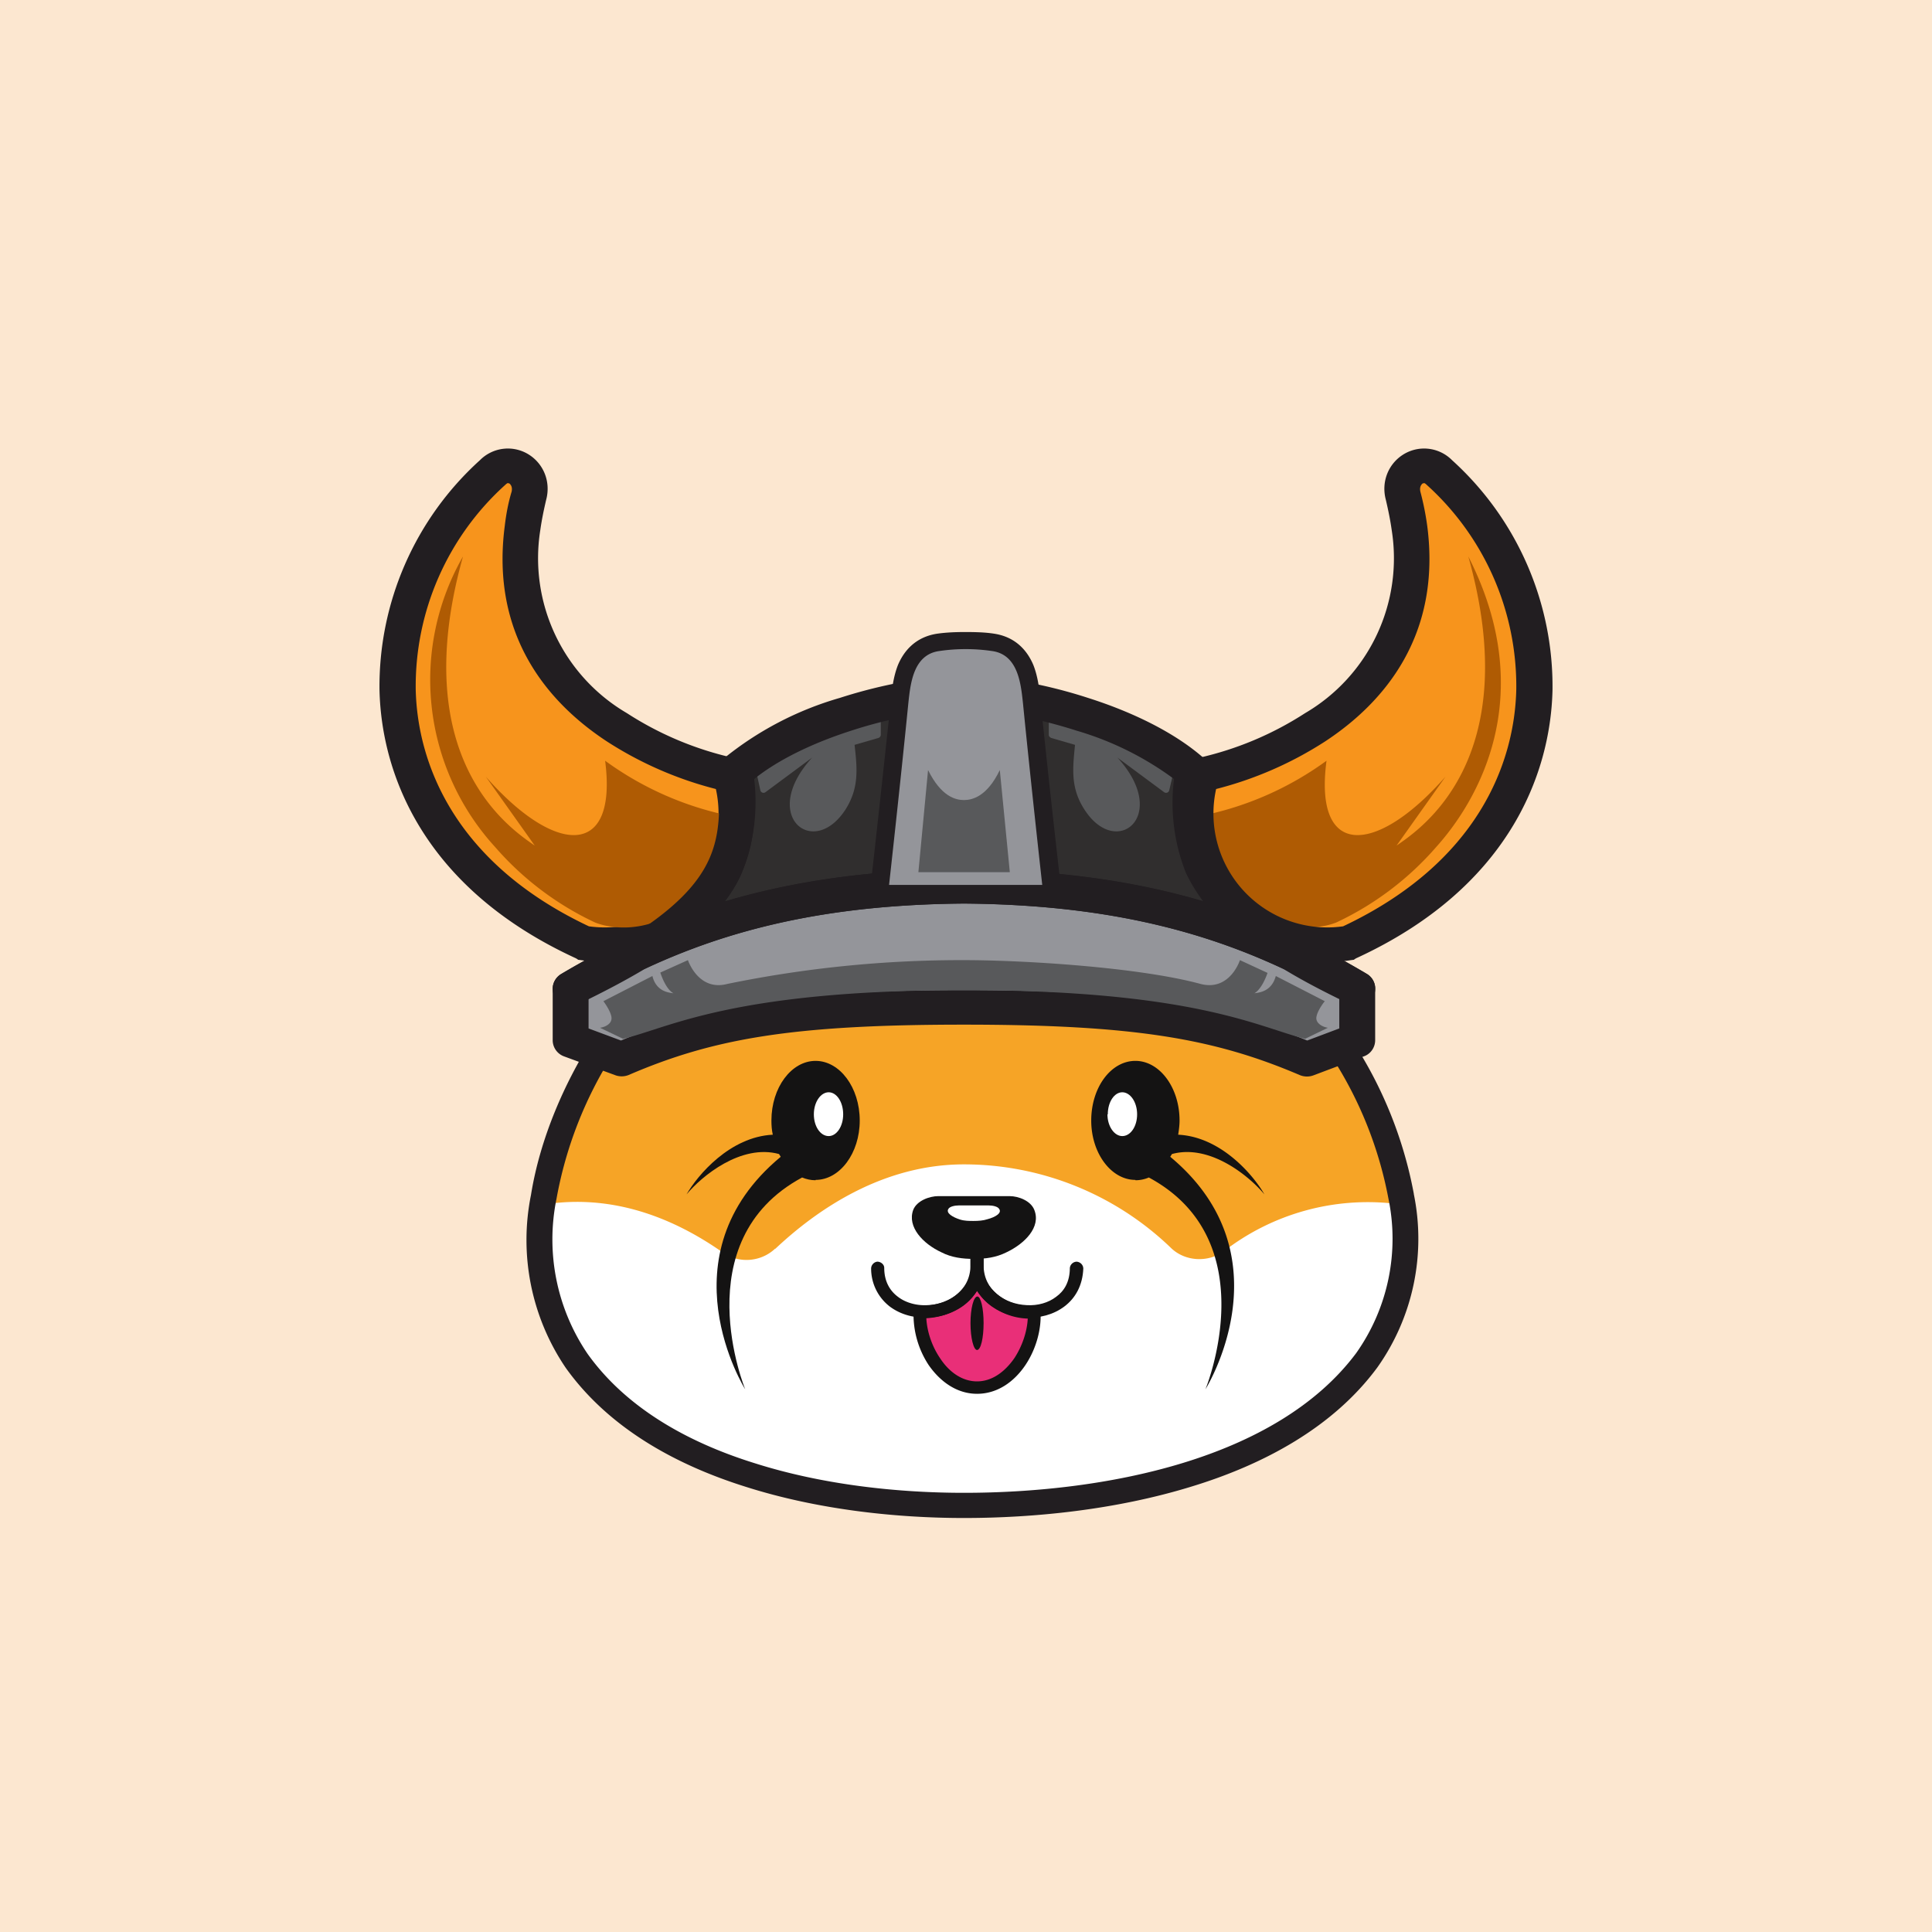 <!-- by TradingView --><svg xmlns="http://www.w3.org/2000/svg" width="56" height="56" viewBox="0 0 56 56"><path fill="#FCE7D0" d="M0 0h56v56H0z"/><path d="M21.32 22.5c1.44-1.67 5.06-2.36 6.62-2.36 1.56 0 5.19.69 6.63 2.37-.1.7.23 2.86 1.18 4.1l-7.8-.92-7.81.91a7.16 7.16 0 0 0 1.18-4.1z" fill="#302E2E"/><path d="M21.18 22.46a3.82 3.82 0 0 1-4.26 4.87c-4.19-1.93-5.34-5.04-5.4-7.33a8.35 8.35 0 0 1 2.76-6.3c.5-.5 1.22 0 1.05.68-.08.3-.15.61-.19.93-.75 5.85 6.04 7.15 6.04 7.15z" fill="#F7941C"/><path d="M14.73 14s-.03 0-.08.05a7.86 7.86 0 0 0-2.6 5.94c.05 2.11 1.1 5.01 5.02 6.86a3.3 3.3 0 0 0 3.68-3.98 10.67 10.67 0 0 1-3.16-1.38c-1.72-1.13-3.37-3.08-2.96-6.24.04-.34.1-.67.2-1 .03-.14-.03-.21-.07-.24h-.03zm6.55 7.97l.31.06.09.3c.9 3.1-1.7 5.97-4.84 5.5l-.08-.01-.06-.04c-4.4-2.02-5.64-5.31-5.7-7.77a8.84 8.84 0 0 1 2.91-6.67 1.14 1.14 0 0 1 1.44-.15c.41.27.62.78.48 1.3-.07.3-.13.59-.17.88a5.2 5.2 0 0 0 2.51 5.3 9.5 9.5 0 0 0 3.1 1.3h.01z" fill="#221E21"/><path d="M34.82 22.46a3.82 3.82 0 0 0 4.26 4.87c4.19-1.93 5.34-5.04 5.4-7.33a8.35 8.35 0 0 0-2.76-6.3c-.5-.5-1.22 0-1.05.68.08.3.15.61.19.93.75 5.85-6.04 7.15-6.04 7.15z" fill="#F7941C"/><path d="M22.04 22.91l-.15-.68 3.64-1.55v.62a.1.1 0 0 1-.07.09l-.69.2c.08.7.13 1.25-.26 1.87-.94 1.46-2.51.18-.97-1.5l-1.35 1c-.05.04-.13.02-.15-.05zM33.89 22.91l.16-.68-3.65-1.55v.62c0 .04.03.07.07.09l.69.2c-.07.7-.13 1.25.27 1.87.93 1.46 2.5.18.96-1.5l1.35 1c.05.04.13.02.15-.05z" fill="#58595B"/><path d="M17.54 22.05a9.26 9.26 0 0 0 3.4 1.55c-.24 3.14-2.55 3.58-3.69 3.14a8.76 8.76 0 0 1-2.9-2.19 7.19 7.19 0 0 1-.93-8.42c-1.66 5.92 1.42 7.92 2.08 8.38l-1.42-2c1.99 2.27 3.83 2.4 3.46-.46zM38.45 22.05a9.26 9.26 0 0 1-3.41 1.55c.24 3.14 2.55 3.58 3.69 3.14a8.76 8.76 0 0 0 2.9-2.19c1.17-1.3 3.01-4.34.93-8.42 1.66 5.92-1.42 7.92-2.08 8.38l1.42-2c-1.99 2.27-3.83 2.4-3.45-.46z" fill="#AF5B03"/><path d="M16.71 39.45c-2.06-2.9-.71-6.76.73-9.07l4.97-1 5.53-.23 5.72.28 5.12 1c1.5 2.3 2.89 6.17.75 9.06-2.4 3.25-7.58 4.15-11.59 4.15-3.88 0-8.9-.94-11.23-4.2z" fill="#fff"/><path d="M28.32 40.22c-1.04 0-1.7-1.27-1.65-2.19.7 0 1.32-.27 1.65-1a1.66 1.66 0 0 0 1.66 1c.04.92-.62 2.19-1.66 2.19z" fill="#E92F78"/><path d="M28.33 36.57l.17.4c.3.68.96.92 1.46.88l.2.18c.03.5-.13 1.08-.44 1.54-.31.46-.79.83-1.4.83-.6 0-1.08-.37-1.4-.83a2.66 2.66 0 0 1-.44-1.54l.19-.18c.33 0 .62-.06.87-.2s.46-.36.6-.69l.19-.4zm-1.48 1.64c.02.38.16.81.4 1.16.26.4.64.67 1.07.67.43 0 .8-.27 1.08-.67.23-.35.37-.77.39-1.15a1.86 1.86 0 0 1-1.47-.8c-.16.24-.36.42-.59.54-.27.15-.56.23-.88.25z" fill="#141313"/><path d="M22.47 36.2c1.22-1.15 3.12-2.45 5.47-2.45a8.64 8.64 0 0 1 6.02 2.44c.4.37 1.04.41 1.5.09a6.82 6.82 0 0 1 4.97-1.39c-.31-1.1-1.05-3.43-1.52-4.05-.6-.78-5.07-1.55-10.97-1.55-5.67 0-9.98.77-10.55 1.55-.45.62-1.16 2.96-1.46 4.05 2.12-.28 3.87.61 5 1.4.46.34 1.12.3 1.54-.1z" fill="#F6A426"/><path d="M26.47 35.07c.1-.26.46-.4.73-.4h2.06c.27 0 .62.14.72.4.2.5-.28.98-.81 1.23-.3.15-.61.19-.94.19-.33 0-.65-.04-.94-.19-.54-.25-1-.74-.82-1.23z" fill="#141313"/><path d="M27.49 35.04c.04-.07.19-.1.3-.1h.87c.11 0 .26.03.3.1.09.12-.11.24-.34.3-.12.04-.26.05-.4.05-.13 0-.26 0-.39-.04-.22-.07-.42-.19-.34-.31z" fill="#fff"/><path d="M28.51 38.35c0 .43-.08.78-.19.78-.1 0-.19-.35-.19-.78 0-.42.09-.77.2-.77.1 0 .18.35.18.77z" fill="#141313"/><path d="M27.94 25.7c-5.18.03-8.48 1.22-11.4 2.95v1.5l1.47.55c2.55-1.09 4.94-1.5 9.93-1.5 5 0 7.38.41 9.94 1.5l1.46-.54v-1.5c-2.92-1.74-6.21-2.93-11.4-2.97z" fill="#94959A"/><path d="M27.94 25.2c5.3.03 8.68 1.25 11.68 3.03.15.09.24.25.24.42v1.5c0 .21-.13.4-.33.47l-1.46.55a.54.54 0 0 1-.4-.01c-2.46-1.05-4.77-1.46-9.73-1.46-4.96 0-7.26.4-9.72 1.46a.54.54 0 0 1-.4 0l-1.47-.54a.5.5 0 0 1-.33-.46v-1.5c0-.18.1-.34.25-.43 3-1.78 6.38-3 11.67-3.04zm-10.88 3.73v.88l.94.35c2.57-1.07 5.04-1.46 9.94-1.46 4.9 0 7.37.4 9.95 1.46l.93-.35v-.88c-2.78-1.6-5.94-2.7-10.88-2.74-4.93.04-8.1 1.14-10.88 2.74z" fill="#221E21"/><path d="M21.08 28.52a33.7 33.7 0 0 1 6.86-.69c1.7 0 5.05.2 6.86.69.85.22 1.14-.69 1.14-.69l.8.37c-.05.15-.19.48-.38.59.16-.02.5-.06.62-.5l1.42.73c-.1.12-.28.4-.24.54.04.15.24.22.33.23l-.66.32c-1.32-.32-3.17-1.41-9.89-1.41-6.71 0-8.56 1.1-9.88 1.41l-.67-.32c.1-.01.3-.08.33-.23.04-.14-.14-.42-.23-.54l1.42-.73c.11.44.45.48.61.5-.19-.1-.33-.44-.38-.6l.8-.36s.3.91 1.14.69z" fill="#58595B"/><path d="M23.64 34.2c.7 0 1.28-.77 1.28-1.72 0-.96-.58-1.73-1.28-1.73-.7 0-1.28.77-1.28 1.73 0 .14.01.28.04.41-1.24.06-2.18 1.17-2.5 1.73.44-.53 1.58-1.47 2.68-1.17l.05.08c-3.46 2.87-1.03 6.74-1.03 6.74s-1.77-4.3 1.65-6.14c.12.05.25.08.39.08z" fill="#141313"/><path d="M24.44 32.3c0 .35-.19.63-.42.63-.24 0-.43-.28-.43-.63 0-.36.2-.64.43-.64.23 0 .42.28.42.64z" fill="#fff"/><path d="M32.91 34.2c-.7 0-1.28-.77-1.28-1.72 0-.96.57-1.73 1.28-1.73.7 0 1.28.77 1.28 1.73 0 .14-.02.28-.04.41 1.24.06 2.18 1.17 2.5 1.73-.44-.53-1.58-1.47-2.68-1.17l-.05.08c3.45 2.87 1.02 6.74 1.02 6.74s1.78-4.3-1.64-6.14a.98.98 0 0 1-.39.08z" fill="#141313"/><path d="M32.1 32.3c0 .35.2.63.43.63.24 0 .43-.28.43-.63 0-.36-.2-.64-.43-.64-.23 0-.42.28-.42.64z" fill="#fff"/><path d="M28.13 36.12h.38v.55c0 .97-.82 1.49-1.6 1.52-.4.02-.8-.08-1.12-.32a1.39 1.39 0 0 1-.54-1.1c0-.1.08-.19.18-.2.1 0 .2.08.2.18 0 .4.17.67.4.84.22.17.54.26.86.24.64-.03 1.24-.44 1.24-1.16v-.55z" fill="#141313"/><path d="M28.51 36.12h-.38v.55c0 .97.82 1.49 1.6 1.52.4.02.8-.08 1.12-.32.32-.24.53-.61.55-1.1 0-.1-.08-.19-.19-.2-.1 0-.19.08-.2.18 0 .4-.16.67-.4.84-.22.17-.53.26-.85.24-.65-.03-1.25-.44-1.25-1.16v-.55z" fill="#141313"/><path d="M40.98 34.6a12.16 12.16 0 0 0-1.8-4.46l-.64.4a11.45 11.45 0 0 1 1.7 4.18 5.74 5.74 0 0 1-.93 4.5c-1.15 1.54-2.97 2.56-5.04 3.19-2.07.63-4.34.86-6.33.86V44c2.05 0 4.4-.24 6.56-.9 2.15-.65 4.15-1.74 5.42-3.46a6.45 6.45 0 0 0 1.06-5.03zM15.39 34.64c.27-1.68.99-3.26 1.73-4.44l.64.37a11.65 11.65 0 0 0-1.63 4.18 5.9 5.9 0 0 0 .9 4.49c1.1 1.54 2.85 2.55 4.84 3.17 1.98.63 4.16.86 6.07.86V44c-1.96 0-4.23-.24-6.31-.9-2.08-.65-4-1.73-5.23-3.45a6.6 6.6 0 0 1-1.01-5.01zM24.34 20.23c1.27-.41 2.59-.64 3.6-.64 1.02 0 2.34.23 3.6.64 1.26.4 2.52 1 3.38 1.77l.18.17-.02.24c-.07 1-.07 1.76.25 2.48.31.72.98 1.46 2.39 2.32.66.31 1.29.66 1.9 1.02a.5.5 0 0 1 .18.67.53.53 0 0 1-.69.2c-.73-.35-1.36-.68-1.9-1.01-2.41-1.13-5.25-1.87-9.27-1.9-4.02.03-6.85.77-9.26 1.9-.55.33-1.18.66-1.9 1.01a.53.53 0 0 1-.7-.2.5.5 0 0 1 .19-.67c.61-.36 1.24-.7 1.9-1.02 1.4-.86 2.07-1.6 2.39-2.32.32-.72.32-1.49.24-2.48l-.02-.24.18-.17a9.5 9.5 0 0 1 3.38-1.77zm-3.32 5.9c1.94-.58 4.17-.92 6.92-.94 2.75.02 4.99.36 6.93.93-.2-.27-.37-.55-.5-.83a5.5 5.5 0 0 1-.34-2.71 8.98 8.98 0 0 0-2.82-1.4c-1.18-.38-2.39-.59-3.27-.59-.87 0-2.08.2-3.27.59-1.09.35-2.1.83-2.81 1.4a5.5 5.5 0 0 1-.35 2.7c-.12.3-.29.57-.5.84z" fill="#221E21"/><path d="M27.94 18.32c.24 0 .58 0 .89.05.62.1.95.5 1.12.9.14.35.18.75.21 1.01v.04a524.96 524.96 0 0 0 .52 4.78l.04.36.01.13-.52.06.52-.06.06.56h-5.6l.06-.56.52.06-.52-.06.01-.13.04-.36a757.63 757.63 0 0 0 .52-4.78v-.04c.03-.26.07-.66.21-1.01.17-.4.5-.8 1.12-.9.27-.04.56-.05.79-.05zm-1.6 6.83h3.3a757.58 757.58 0 0 1-.51-4.74 2.86 2.86 0 0 0-.15-.77c-.08-.19-.17-.26-.31-.28a5.16 5.16 0 0 0-1.36 0c-.14.02-.23.1-.31.28-.09.21-.12.48-.15.77a529.11 529.11 0 0 1-.5 4.74z" fill="#221E21"/><path d="M25.77 25.65s.33-2.96.56-5.28c.06-.55.14-1.4.9-1.5a5.25 5.25 0 0 1 1.52 0c.76.1.84.95.9 1.5.23 2.32.56 5.28.56 5.28h-4.44z" fill="#94959A"/><path d="M26.9 22.32c.38.77.8.87 1.04.87s.67-.1 1.04-.87l.29 2.96h-2.65l.28-2.96z" fill="#58595B"/><path d="M41.27 14s.03 0 .08.05a7.86 7.86 0 0 1 2.6 5.94c-.05 2.11-1.1 5.01-5.02 6.86a3.3 3.3 0 0 1-3.68-3.98 10.67 10.67 0 0 0 3.16-1.38c1.72-1.13 3.37-3.08 2.96-6.24a8.13 8.13 0 0 0-.2-1c-.03-.14.03-.21.07-.24h.03zm-6.55 7.97l-.31.06-.09.3a4.33 4.33 0 0 0 4.84 5.5l.08-.01.06-.04c4.4-2.02 5.64-5.31 5.7-7.77a8.84 8.84 0 0 0-2.91-6.67 1.14 1.14 0 0 0-1.44-.15c-.41.27-.62.78-.48 1.3.07.3.13.59.17.88a5.2 5.2 0 0 1-2.51 5.3 9.5 9.5 0 0 1-3.1 1.3h-.01z" fill="#221E21"/></svg>